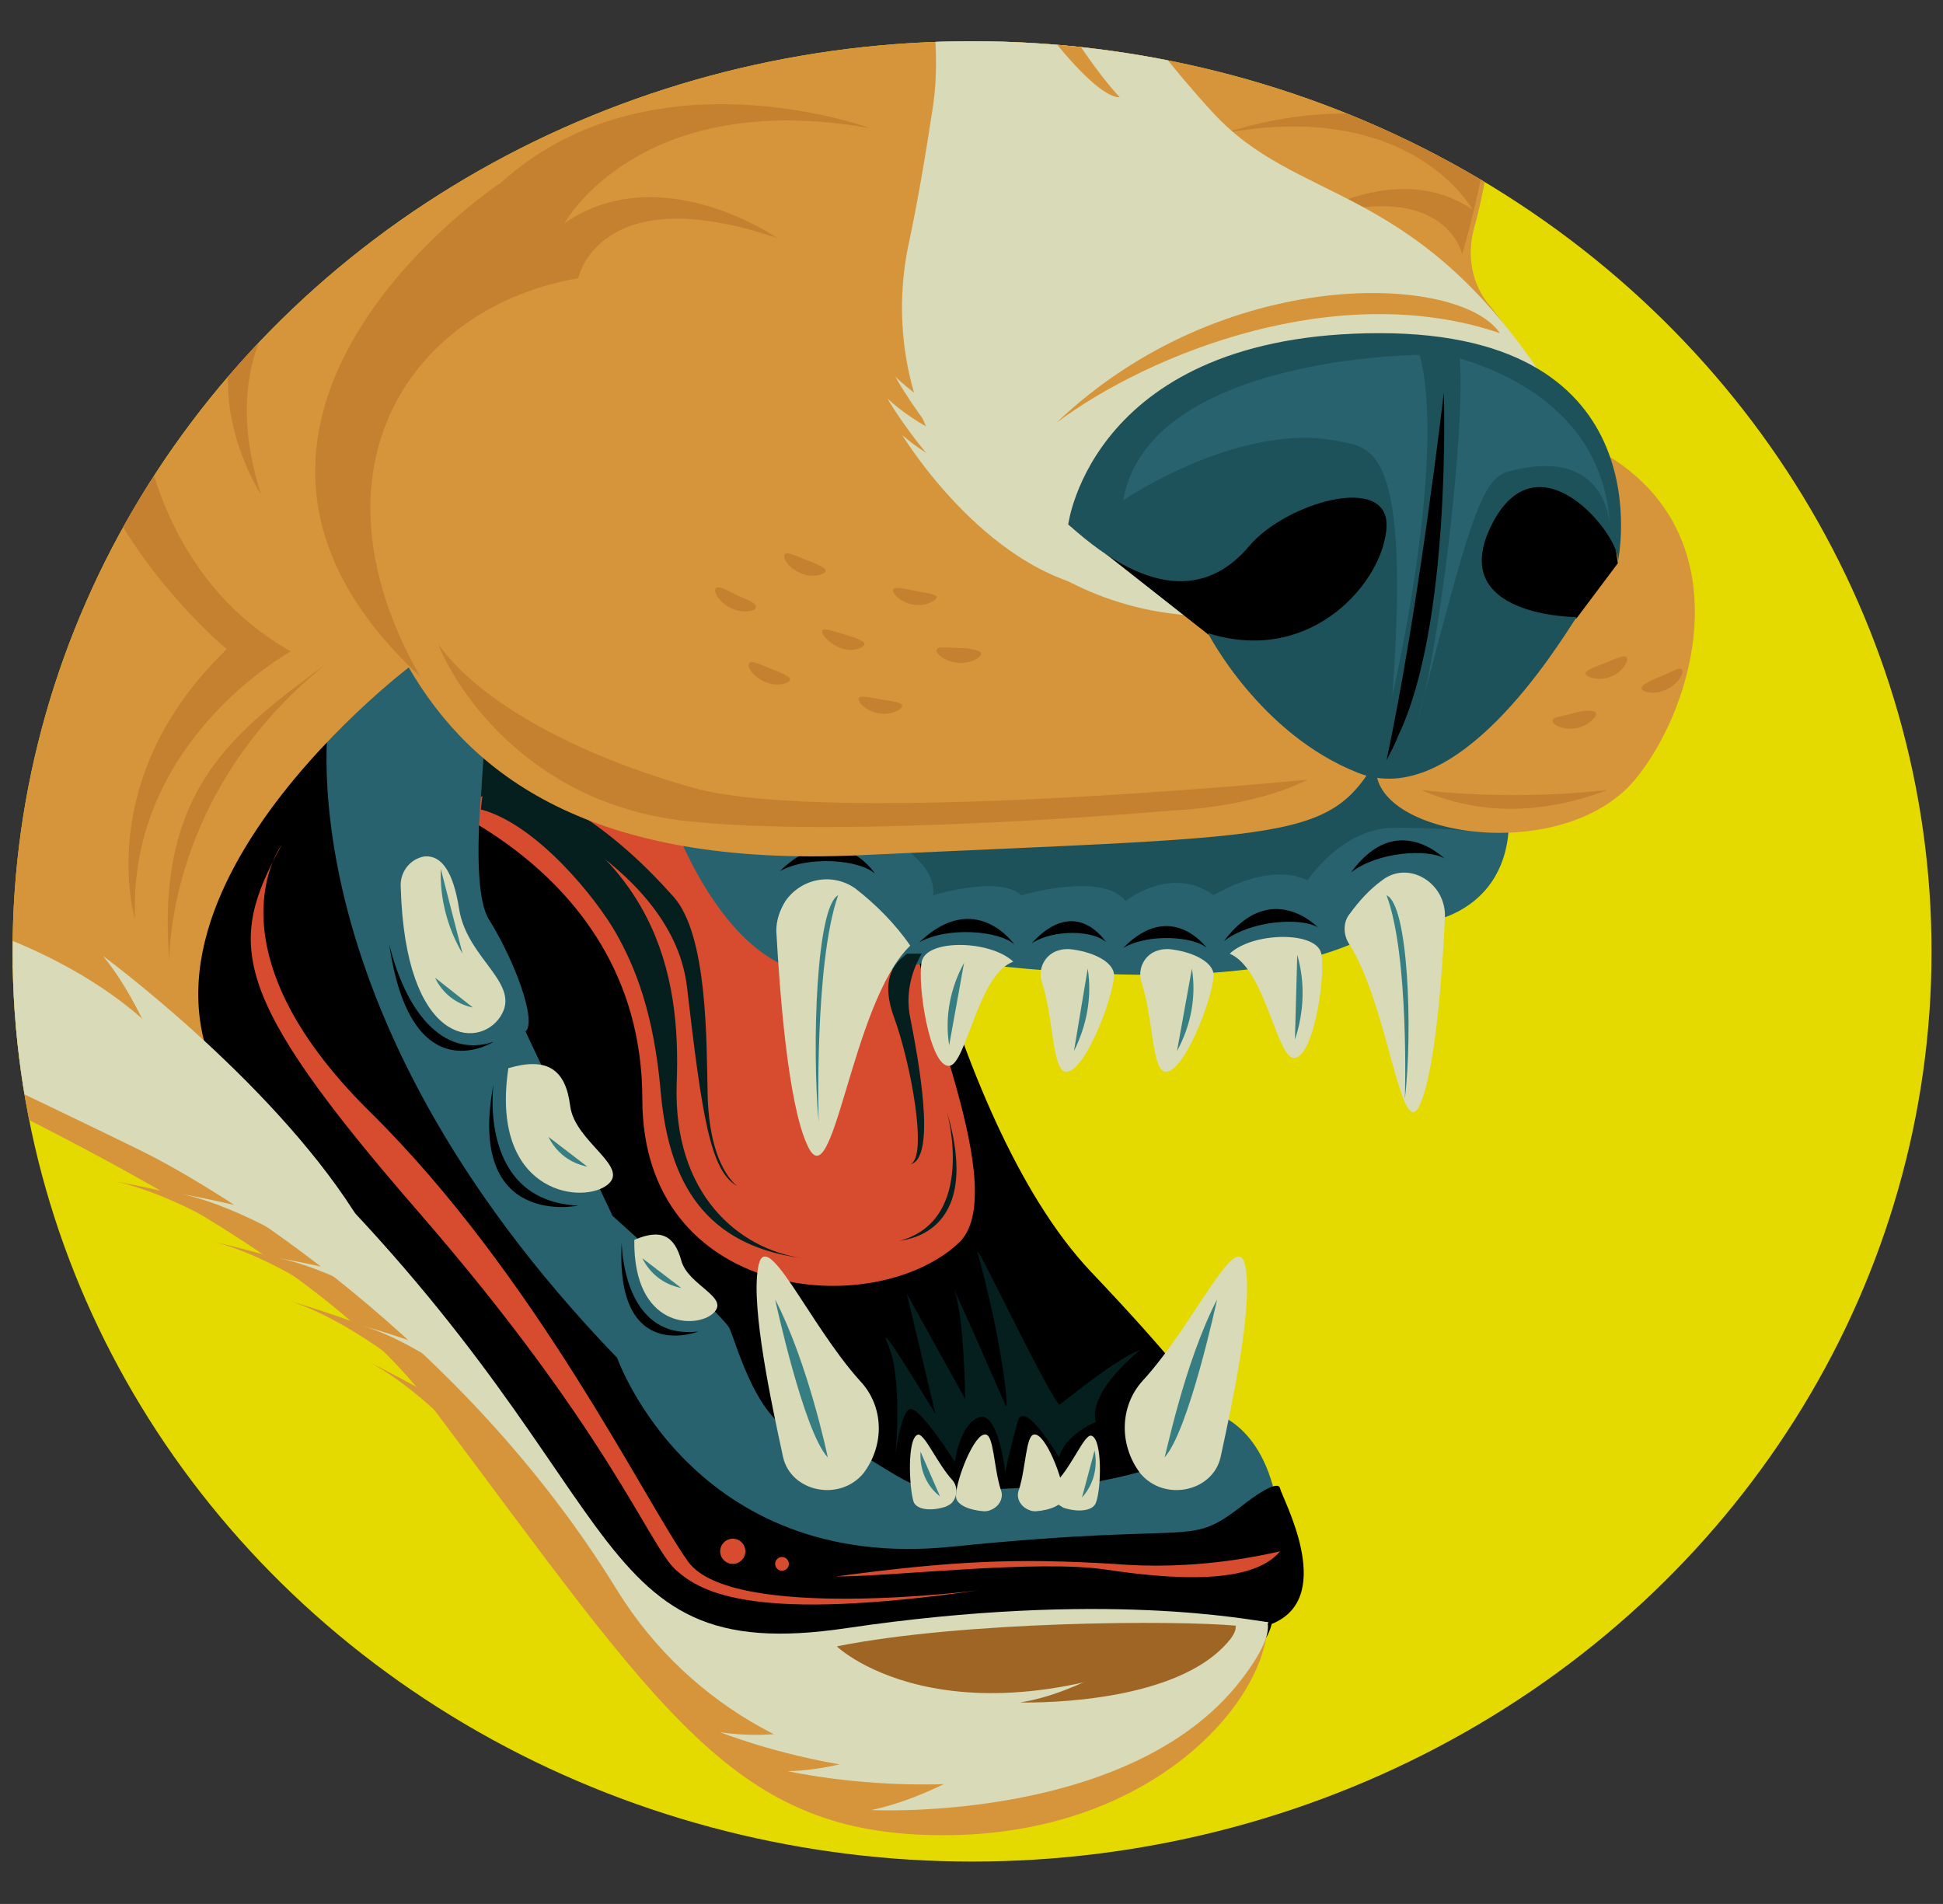 <?xml version="1.0" encoding="utf-8"?>
<!-- Generator: Adobe Illustrator 23.0.3, SVG Export Plug-In . SVG Version: 6.00 Build 0)  -->
<svg version="1.1" id="Layer_1" xmlns="http://www.w3.org/2000/svg" xmlns:xlink="http://www.w3.org/1999/xlink" x="0px" y="0px"
	 viewBox="0 0 169.7 166.3" style="enable-background:new 0 0 169.7 166.3;" xml:space="preserve">
<rect x="0" y="0" width="169.7" height="166.3" fill="#333333" stroke="none"/>
<style type="text/css">
	.st0{fill:#E4DA00;}
	.st1{clip-path:url(#SVGID_2_);}
	.st2{fill:#D6953A;}
	.st3{fill:#C68130;}
	.st4{fill:#D74B2F;}
	.st5{fill:#27626E;}
	.st6{fill:#051E1E;}
	.st7{fill:#1E525A;}
	.st8{fill:#377E83;}
	.st9{fill:#FFFFFF;}
	.st10{fill:#D8DAB8;}
	.st11{fill:#9F6524;}
</style>
<title>Asset 1</title>
<g>
	<g id="_1200">
		<ellipse class="st0" cx="84.9" cy="83.1" rx="83.8" ry="79.5"/>
		<g>
			<defs>
				<ellipse id="SVGID_1_" cx="84.9" cy="83.1" rx="83.8" ry="79.5"/>
			</defs>
			<clipPath id="SVGID_2_">
				<use xlink:href="#SVGID_1_"  style="overflow:visible;"/>
			</clipPath>
			<g class="st1">
				<path class="st2" d="M-92.8-9c0,0-11.4,22.5-10.5,39.9c0,0-11.8-33.9,2.1-56.8S-92.8-9-92.8-9z"/>
				<path class="st3" d="M73.1-81.3c0,0,26.7-1.4,58.5,22.3c0,0-18.3-4.6-28.2,5S90.6-74.6,73.1-81.3z"/>
				<path class="st3" d="M106.9-55.7c0,0,2.3-3.8,11.5-2.3c-2.5-2.6-5.7-4.3-9.2-4.9C103.5-63.7,106.9-55.7,106.9-55.7z"/>
				<path d="M77,64.2c0,0,5.4,33.3,18.3,46.9s17.8,21,15.8,30.6s-35.3,10.6-35.3,10.6l-18.3-7.3L30.6,110L1.4,79l37.2-34.2L77,64.2z
					"/>
				<path class="st4" d="M33,68.1c0,0,23.1,6.2,23.1,27.9c0,17.6,20.1,19.5,27.6,12.6c4.8-4.4-3.9-22.5-3.8-27.1s-8.2-9.2-8.2-9.2
					L36,55.3C36,55.3,27.4,61.9,33,68.1z"/>
				<path class="st5" d="M43.2,59.2c0,0-2.8,17.4-0.5,21.1s4.2,8.9,3.2,9.8l7.6,16.1c0,0,9.6,8.6,10.2,9.8c0.6,1.2,2.6,9.2,6.8,9.4
					s7.8,4.4,10.9,4.7s13.3-0.5,13.3-0.5s9.7-1.4,10.1-4.2s1.1-2,1.1-2s4.8,0.9,5.8,9.1s-28.2,6.2-28.2,6.2s-22.3-2.9-23-3.3
					S25,84.8,25,84.8l-3.8-20l18.5-11.7L43.2,59.2z"/>
				<path d="M28.8,62c0,0-4.8,25.6,25.1,56.6c0,0,6.6,18.8,29.2,16.5s20.4,0.3,25.8-3.9c0,0,2.7-2.1,2.9-1.2s4.8,9.2-0.4,11.7
					s-40,5.4-40,5.4l-13.5-3.4l-26.3-32.5L1.4,88L28.8,62z"/>
				<path class="st6" d="M42,70.7c4.9,1.3,10.1,7.8,11.8,10.8s3.3,7,3.9,13.8s3,13.4,12.4,14.6c-5.6-0.8-11.3-5.6-11-15.2
					c0.4-9.9-1.9-20.3-16.8-26.6L42,70.7z"/>
				<path class="st6" d="M42.7,69.3c0,0,16,5.8,17.3,16.9s2,16.1,4.4,17.4c0,0-2.5-1.6-2.6-8.2c-0.1-4.5,0-13.8-3-17.1
					c-2.4-2.7-5.1-5.2-8.2-7.2c-1.4-0.8-8.3-6.1-8.3-6.1L42,69.6L42.7,69.3z"/>
				<path class="st5" d="M57.8,69.1c0,0,4.8,16.3,14.5,16s6.9-1.5,11.3-1.1s25.4,3.4,36-2.3l4.7-1.1c0,0,7.4-0.7,7.5-8.9l-14.3-9.3
					L57.8,69.1z"/>
				<path class="st7" d="M75.5,72.2c0,0,6.4,2.4,6,6c0,0,5.8-1.8,7.7,0c0,0,7.1-2.1,9.1,0.5c0,0,4-3.2,7.7-0.5c0,0,4.8-3,8.2-1.3
					c0,0,3-4.6,7.6-4.6c2.5,0,5.1,0.1,7.6,0.4v-2.2l-4.6-4.8H90.9l-14.4,1.4L75.5,72.2z"/>
				<path d="M106.9,82.2c2.3-1.8,6.7-2.1,8.2-1.2C115.1,81,111,76.7,106.9,82.2z"/>
				<path d="M118,76.2c2.3-1.8,6.7-2.1,8.2-1.2C126.1,75,122,70.7,118,76.2z"/>
				<path d="M80.3,82.3c2.5-1.4,7-1,8.3,0.2C88.6,82.5,85.2,77.6,80.3,82.3z"/>
				<path d="M68.1,76.1c2.5-1.4,7-1,8.3,0.2C76.4,76.2,73,71.3,68.1,76.1z"/>
				<path d="M98.1,82.8c2.2-1.3,6.2-1,7.3,0C105.4,82.8,102.3,78.5,98.1,82.8z"/>
				<path d="M90.1,82.4c2-1.3,5.5-1.1,6.5-0.1C96.6,82.3,94,78.1,90.1,82.4z"/>
				<path class="st2" d="M35.7,58.3c5.4,9.3,15.8,17.5,39.4,16.4c40.8-1.9,41.3-1,46.3-10.5s5-29.8,5-29.8s-2.9,18.9-6.1,31.9
					c-1.7,6.6,16,9.6,22.5,1.8c5.4-6.5,9.8-22.2-3.8-29.1c-13.1-6.7-3.7-4.5-3.7-4.5c-1.5-2.7-3.2-5.3-5.1-7.7
					c-1.6-1.8-2.1-4.3-1.5-6.7c2.3-8.2,5.6-29.5-8-61.8C102.9-84.2,61.3-96.4,19.2-94.5s-81.3,0.4-94.7,26c0,0-53,73.8-16.5,111
					s109.2,53,129.6,80.2s26.5,37.6,44.8,37.6s28.3-11.8,28.3-18.6c0,0-13.1-1.9-37.1,1.7s-17.9-12.8-50.3-43.6
					C4.6,81.9,35.7,58.3,35.7,58.3z"/>
				<path d="M3.2-18.5c7-0.2,23.2-0.8,33.7,10.2c0.6,0.6,0.6,1.5,0,2.1c-0.1,0.1-0.3,0.2-0.5,0.3C29.6-3.4,8.2,2.9,3.2-18.5z"/>
				<circle class="st8" cx="19.8" cy="-11.5" r="4.1"/>
				<circle class="st4" cx="19.8" cy="-11.5" r="4.1"/>
				<circle class="st9" cx="19.8" cy="-13.7" r="1.4"/>
				<path d="M124.9-16.3c-5.2-0.1-13.8-0.7-21.3,8.3c-0.6,0.8-0.5,1.9,0.2,2.5c0.1,0.1,0.2,0.2,0.4,0.2
					C109.1-2.9,121.4,1,124.9-16.3z"/>
				<circle class="st4" cx="114.6" cy="-10.4" r="3.3"/>
				<circle class="st9" cx="114.6" cy="-12.1" r="1.2"/>
				<path class="st10" d="M74.7,77.6c-2-1.4-4.7-0.9-6.1,1.1c-0.5,0.8-0.8,1.7-0.8,2.6c0.3,5.3,1,15,2.7,18.7
					c2.3,5.2,3.8-12.4,9-17.4C78.2,80.7,76.5,79,74.7,77.6z"/>
				<path class="st10" d="M75.4,128.7c-2.1,2.5-6.3,1.6-7-1.4c-1-4.6-2.8-13-2.2-16.5c0.6-4.1,4.4,4.8,8.9,9.8
					C77.2,122.8,77.3,126.2,75.4,128.7L75.4,128.7z"/>
				<path class="st10" d="M99.6,128.7c2.1,2.5,6.3,1.6,7-1.4c1-4.6,2.8-13,2.2-16.5c-0.6-4.1-4.4,4.8-9,9.8
					C97.8,122.8,97.7,126.2,99.6,128.7L99.6,128.7z"/>
				<path class="st10" d="M120.7,76.9c2.3-1.8,5.6,0.2,5.5,3.2c-0.2,4.6-0.8,13-2.1,16.2c-1.7,4.2-2.8-8.5-6.3-13.9
					c-0.5-0.8-0.5-1.9,0.1-2.6C118.7,78.7,119.6,77.7,120.7,76.9z"/>
				<path class="st10" d="M88.5,84c-2-1.9-7.6-2-8,0s0.7,9.2,2.4,9.1C84.4,93,85.4,85.1,88.5,84z"/>
				<path class="st10" d="M99.7,85.8c-0.4-1.2,0.3-2.5,1.5-2.8c0.3-0.1,0.6-0.1,0.9-0.1c2,0.2,3.9,1.1,3.9,2.3
					c-0.1,2.1-2.7,8.8-4.3,8.4C100.6,93.3,100.7,88.8,99.7,85.8z"/>
				<path class="st10" d="M83.2,129.3c0.5,0.6,0.4,1.5-0.1,2c-0.1,0.1-0.3,0.2-0.5,0.3c-1.2,0.4-2.5,0.3-2.8-0.4
					c-0.4-1.2-0.6-5.7,0.4-5.9C80.8,125.3,81.9,127.9,83.2,129.3z"/>
				<path class="st10" d="M92.3,129.4c-0.5,0.6-0.5,1.5,0.1,2c0.2,0.1,0.3,0.2,0.5,0.3c1.2,0.4,2.5,0.3,2.8-0.4
					c0.5-1.2,0.6-5.7-0.4-5.9C94.7,125.3,93.7,127.9,92.3,129.4z"/>
				<path class="st10" d="M89,130.1c-0.3,0.7,0.1,1.5,0.9,1.8c0.2,0.1,0.4,0.1,0.6,0.1c1.3-0.1,2.5-0.6,2.4-1.4
					c0-1.3-1.6-5.5-2.6-5.3C89.6,125.4,89.6,128.2,89,130.1z"/>
				<path class="st10" d="M87.4,130.1c0.3,0.7-0.1,1.5-0.9,1.8c-0.2,0.1-0.4,0.1-0.6,0.1c-1.3-0.1-2.5-0.6-2.4-1.4
					c0-1.3,1.6-5.5,2.6-5.3C86.8,125.4,86.8,128.2,87.4,130.1z"/>
				<path class="st10" d="M91,85.8c-0.4-1.2,0.3-2.5,1.5-2.8c0.3-0.1,0.6-0.1,0.9-0.1c2,0.2,3.9,1.1,3.9,2.3
					c-0.1,2.1-2.7,8.8-4.3,8.4C91.9,93.3,92,88.8,91,85.8z"/>
				<path class="st10" d="M107.4,83.3c2-1.9,7.6-2,8,0s-0.7,9.2-2.4,9.1C111.5,92.4,110.5,84.6,107.4,83.3z"/>
				<path class="st10" d="M35,77.5c-0.1-1.3,0.8-2.5,2.1-2.7c1.5-0.1,2.5,1.4,3,4.6c0.7,4.4,5.5,6.5,3.6,9.4S35.4,91.3,35,77.5z"/>
				<path class="st10" d="M44.4,93.3c3.4-1,5,0.1,5.4,3.3s5.5,5.4,3.1,7S42.8,104,44.4,93.3z"/>
				<path class="st10" d="M55.4,108.3c2.3-1,3.5-0.4,4.1,1.8s4.3,3.2,2.8,4.6S55.3,116,55.4,108.3z"/>
				<path class="st11" d="M0.8-16.8C5.1-7,11.6,5,38.9-5c-0.7,0.2-13.5,7.7-24.4,4.6C8.7-2.1,3.3-6.2,0.8-16.8z"/>
				<path class="st11" d="M127.1-16.3c-2.9,9.2-7.3,20.5-25.8,11.1c0.4,0.2,8.9,6.7,16.2,4.2C121.5-2.4,125.2-6,127.1-16.3z"/>
				<path class="st2" d="M-10-44c0,0-32.6-4.1-51.9-1.4c0,0,21.5-0.5,30.8,2.9c0,0-12.3,3.8-20,3.4c0,0,13.4,0.9,19.2,0.9
					c0,0-16,5-25.1,4.3c0,0,6.8,1.4,20.3-0.9S-10-44-10-44z"/>
				<path class="st3" d="M3.2-20.5c7.9,0,26-1.3,36.9,13.4c0,0,5.9-19.2-1.1-28.6S29.7-27.1,3.2-20.5z"/>
				<path class="st10" d="M-49.4,72.2L-49.4,72.2L-49.4,72.2z"/>
				<path class="st10" d="M-30.4,80.1l11,5.2c0.6,0.3,24.6,11.7,31.7,15.2s28.1,16.4,41.6,38.4c13,21,44.2,22,56.9,2.8
					c-1.7-0.2-14.4-2.8-36.8,0.5c-24,3.6-17.9-12.8-50.3-43.6C19,94.1-13,71.5-30.4,80.1z"/>
				<path class="st11" d="M-61.6-19.3c-6.4,38.5,12.4,61.9,41,70.4C-20.6,51.1-83.3,49.4-61.6-19.3z"/>
				<path class="st11" d="M-39-18.4C-49.4,6.3-41.8,27.3-22.6,39C-22.6,39-66.8,26.5-39-18.4z"/>
				<path class="st11" d="M-71.9-20.4c-3.6,13.8-18.4,71.8,55.3,79.5C-45.2,62-106.3,47.8-71.9-20.4z"/>
				<path class="st11" d="M-86-18.8c-3.7,14.6-18.8,76.5,56.7,84.7C-58.6,69-121.2,53.9-86-18.8z"/>
				<path class="st10" d="M92,144c0,0-12.1,10.5-23.2,10.7c0,0,22,5,34.8-5.7S92,144,92,144z"/>
				<path class="st10" d="M86.6,145.6c0,0-13.4,7.3-23.7,5.7c0,0,19.3,7.8,33.4,0.4S86.6,145.6,86.6,145.6z"/>
				<path class="st10" d="M8.6,94.8c0,0-5.6-10.8-13-14.5c0,0,15.9,3.9,22,15S8.6,94.8,8.6,94.8z"/>
				<path class="st10" d="M16.2,99.3c0,0-2.4-9.9-7.2-15.8c0,0,14.4,10.6,21.9,22.3C35.4,112.9,16.2,99.3,16.2,99.3z"/>
				<path class="st10" d="M94.1,44.2c0,0-10-1.5-15.3-6.2c0,0,7.8,12.9,18.5,13.6S94.1,44.2,94.1,44.2z"/>
				<path class="st10" d="M92.6,41.4c0,0-10-1.8-15.1-6.6c0,0,7.5,13.1,18.1,14.1S92.6,41.4,92.6,41.4z"/>
				<path class="st10" d="M93.2,39.9c0,0-9.9-2-15-7c0,0,7.2,13.3,17.9,14.5S93.2,39.9,93.2,39.9z"/>
				<path class="st2" d="M-70.7-61c10,0.4,20-0.3,29.8-1.9c8.7-1.5,15.8,1.5,17.7,6.2c0,0-1.5-18.1-14.1-17.8S-51.7-65.8-70.7-61z"
					/>
				<path class="st3" d="M36.7,59.1C26.3,40.8,36,26.8,50.5,24.3c0,0,1.8-8.8,17.4-3.5c0,0-10.2-7.1-18.6-1.3c0,0,6.5-11.9,26.7-8.3
					c0,0-19.2-7.1-32.3,4.8C43.6,16,12.6,36.8,36.7,59.1z"/>
				<path class="st3" d="M107.1,11.6c16.3-2.9,21.5,6.7,21.5,6.7c-6.8-4.6-15,1.1-15,1.1c12.6-4.3,14.1,2.8,14.1,2.8
					c0.9-3,1.6-6.1,2.1-9.2C119.5,7,107.1,11.6,107.1,11.6z"/>
				<path class="st3" d="M38.3,56.3c1.1,3,7.3,13.8,21.5,15.4s42.5-0.9,42.5-0.9s7-0.2,11.9-2.7c0,0-41.7,4.1-53.7,0.7
					S41.2,60.4,38.3,56.3z"/>
				<path class="st3" d="M124.1,69c2.1,0.9,7.9,3.2,16.3,0C134.9,69.6,129.5,69.6,124.1,69z"/>
				<path class="st3" d="M30.8,18.7c-5.2,5.9-12.1,11.5-8,24.5C22.8,43.2,12.5,27.6,30.8,18.7z"/>
				<path class="st3" d="M75.5,56.3c-0.1,0.3-1.1,0.7-2.1,0.3s-1.7-1.2-1.6-1.5s0.9,0,1.9,0.3S75.6,56,75.5,56.3z"/>
				<path class="st3" d="M85.7,57.1c0,0.3-0.9,0.9-2,0.8s-1.9-0.7-1.9-1.1s0.9-0.2,1.9-0.2S85.7,56.8,85.7,57.1z"/>
				<path class="st3" d="M66,53.1c-0.1,0.3-1.2,0.5-2.2,0c-1-0.5-1.5-1.4-1.3-1.7s0.9,0.1,1.9,0.6C65.3,52.4,66.2,52.7,66,53.1z"/>
				<path class="st3" d="M81.8,52.2c-0.1,0.3-1,0.8-2.1,0.6s-1.8-1-1.7-1.3s0.9-0.1,1.9,0.1S81.9,51.9,81.8,52.2z"/>
				<path class="st3" d="M72.1,49.9c-0.1,0.3-1.1,0.6-2.1,0.2s-1.6-1.2-1.5-1.6s0.9,0,1.9,0.4S72.2,49.6,72.1,49.9z"/>
				<path class="st3" d="M78.8,61.7c-0.1,0.3-1,0.8-2.1,0.6s-1.8-1-1.7-1.3s0.9-0.1,2,0.1S78.8,61.3,78.8,61.7z"/>
				<path class="st3" d="M69,59.4c-0.1,0.3-1.1,0.6-2.1,0.2s-1.6-1.2-1.5-1.6s0.9,0,1.9,0.4S69.1,59.1,69,59.4z"/>
				<path class="st3" d="M146.9,58.5c0.2,0.3-0.3,1.2-1.3,1.7s-2,0.3-2.2,0s0.6-0.7,1.6-1.1S146.7,58.2,146.9,58.5z"/>
				<path class="st3" d="M139.4,62.3c0.1,0.3-0.7,1.1-1.7,1.3s-2-0.2-2.1-0.6s0.8-0.4,1.8-0.7S139.3,62,139.4,62.3z"/>
				<path class="st3" d="M142.1,57.5c0.1,0.3-0.4,1.2-1.4,1.6s-2,0.1-2.2-0.2s0.7-0.6,1.7-1S142,57.1,142.1,57.5z"/>
				<path class="st3" d="M-10-10.5C-6.8-0.4-9.6,14.9,38.3,8.6C38.3,8.6-20.6,25.6-10-10.5z"/>
				<path class="st3" d="M129-2.3C117.4,9.9,100.1,0,100.1,0c8,7.6,15,9.3,20.9,8.3c5-0.7,8.6-5.3,8-10.3C129-2.1,129-2.2,129-2.3z"
					/>
				<path class="st10" d="M7.9-94C34.4-82,46.1-75.3,57.2-56.7c7.3,12.2,27,47.2,24.3,65.9c-0.7,4.6-1.4,8.7-2.2,12.4
					c-2.9,14.6,6.6,28.8,21.2,31.7c2.1,0.4,4.3,0.6,6.5,0.5c5-0.2,10.1-0.4,14.8-0.4c7.6,0,16.7-15,12.4-21.3
					c-11.2-16.3-21-14.3-28.3-22.3c-13-14.1-33.8-47.8-33.6-66.6s-46.5-38-46.5-38L7.9-94z"/>
				<path class="st2" d="M21.8-91.4C43.3-85.1,66-71.9,72.4-47.7c5.9,22.1,17.8,48,25.4,56.2c-4.2,0.1-21.9-25.4-28.2-54.9
					C62.2-80.5,21.8-91.4,21.8-91.4z"/>
				<polygon points="93.3,45.8 105.5,55.4 117.5,62.4 130.4,56.3 137.7,54 141.3,49.2 140.3,41.8 132.3,37.5 106,37.5 				"/>
				<path class="st2" d="M92.3,36.9c8.2-6.1,24.6-12.6,38.7-7.8C127.5,23.9,106.9,23,92.3,36.9z"/>
				<path class="st7" d="M93.3,45.8c7.6,6.9,12.6,5.7,15.8,1.9s12.2-6.4,12-1.7s-6.5,12.2-15.6,9.3c0,0,4.5,8.8,13.1,12.2
					s17.4-11,19.1-13.6c0,0-11.5,0-7.4-8.1s11.4,1.2,11,3.3c0,0,4.3-20-20.8-20S93.3,45.8,93.3,45.8z"/>
				<path d="M126.1,34.3c0,0-2.2,19-5,32.1c0.3-0.6,0.7-1.3,1-2.1C126.8,54.6,126.1,34.3,126.1,34.3z"/>
				<path class="st3" d="M27.8-29.7c0,0-10.5,4.3-16.8,4.6c0,0,16-7.3,18.8-10.4L27.8-29.7z"/>
				<path class="st3" d="M32.6-33.3c0,0-10.9,3.2-17.2,2.8c0,0,11.3-3.8,17-6.7c0.5-0.2,1.1-0.1,1.3,0.4c0.1,0.3,0.1,0.6,0,0.9
					L32.6-33.3z"/>
				<path class="st3" d="M124.9-18.8c-5,0-16.6-0.9-23.6,9.1c0,0-3.5-16.1,1-22.5S108-23.3,124.9-18.8z"/>
				<path class="st3" d="M108.4-25.9c0,0,8,4.3,12.8,4.5c0,0-12.2-7.3-14.4-10.3L108.4-25.9z"/>
				<path class="st3" d="M104.7-29.5c0,0,8.3,3.2,13.1,2.8c-4.5-2-8.8-4.2-13-6.8c-0.7-0.4-1.4,0.5-1,1.3L104.7-29.5z"/>
				<path class="st10" d="M16.1-91.4c0,0,15.2,7.8,25.3,15.6c0.7-0.3-8.3-10.1-22.9-15.6C5-96.5,16.1-91.4,16.1-91.4z"/>
				<path class="st10" d="M37.4-82.8c0,0,12.2,11.9,19.7,22.3c0.8,0-5-12.1-17.4-21.6C28.3-90.9,37.4-82.8,37.4-82.8z"/>
				<path class="st10" d="M28.4-91.9c0,0,16,5.9,27.1,12.3c0.7-0.3-9.5-9-24.7-12.6C16.8-95.6,28.4-91.9,28.4-91.9z"/>
				<path class="st10" d="M43.7-82.7c0,0,15.4,7.4,25.7,14.9c0.7-0.3-8.6-9.9-23.4-14.9C32.5-87.4,43.7-82.7,43.7-82.7z"/>
				<path class="st11" d="M30.8-21.7c7.1,4,10,8.9,9.1,12.9c-0.2,1.2-0.1,2.5-0.8,3.6c-1.9,3-7.3,8.5-21.3,8.1
					C34.7,6.9,54-1.7,48.8-13.7C48.8-13.7,44.7-22.8,30.8-21.7z"/>
				<path class="st11" d="M31.4-19.2c8.6,2.8,12.9,6.7,12.2,13.4L39-4.2C40.2-6.5,41.1-14.3,31.4-19.2z"/>
				<path class="st11" d="M46.2-18.7c2,5.3,4.2,8.5,1.2,16.2C47.4-2.4,55.5-10,46.2-18.7z"/>
				<path class="st11" d="M107.4-15.6c-3.2,1.4-5.6,4.2-6.4,7.6c-0.2,0.8-0.1,1.6,0.2,2.3c0.9,2,3.7,5.9,12.2,6.7
					C103,2.3,92-4.5,96-11.7C96-11.7,101.2-20.3,107.4-15.6z"/>
				<path class="st11" d="M100.9-5.7c-0.1-2.5,1.1-6.1,6.2-8.7c-6.4,2.1-9.6,4.9-9.1,9.8l3.4,1.2C101.1-4,100.9-4.8,100.9-5.7"/>
				<path class="st11" d="M96.7-14.4c-0.8,4-1.9,6.5,0.8,11.8C97.5-2.6,91.4-7.3,96.7-14.4z"/>
				<path class="st4" d="M24.6,73.8c-4.7,8.6-4.7,12.9,11.9,32S56.7,135,59,137.1s7,4.6,26.5,1.8c0,0-21.6,2.8-25.4-2.5
					s-13.3-25-27.8-39.3S24.6,73.8,24.6,73.8z"/>
				<path class="st4" d="M73,137.7c5.1,0,17.6-1.5,23.6-0.6s12.8,1.3,15.2-1.6c-4.8,1.1-9.7,1.5-14.5,1.1
					C88.9,136.1,83.4,136.3,73,137.7z"/>
				<circle class="st4" cx="64" cy="135.5" r="1.1"/>
				<circle class="st4" cx="68.3" cy="136.6" r="0.6"/>
				<path class="st3" d="M-14.7-28.3c-10.6,18.5-19,43.7,16.5,50.7c5.3,1,9.4,5.4,10,10.8c0.7,7.7,3.7,18.1,13.6,23.7
					c0,0-14.3,7.8-13.6,23.4c0,0-3.8-12.2,8-23.6c0,0-10.1-8.3-13.1-19.9C5.6,32.4,2.2,29-2.2,28C-19,23.8-45.9,8.1-14.7-28.3z"/>
				<path class="st3" d="M28.6,57.9c-7.9,5.9-15.1,10.8-13.8,26.1C14.8,84.1,14.3,69.3,28.6,57.9z"/>
				<path class="st2" d="M-30,80.1c0,0-22.5-8.2-31.1-7.7c-0.2-0.7,21.5-0.9,29.5,1.6L-30,80.1z"/>
				<path class="st2" d="M-39,76.3c0,0-21.7-10.3-30.3-10.5c-0.2-0.8,21.5,1.1,29.2,4.3L-39,76.3z"/>
				<path class="st2" d="M42,127.3c0,0-4.7-5.6-9.7-8.3c0,0,7.7,3.8,10,6L42,127.3z"/>
				<path class="st2" d="M36.2,120.1c0,0-5.6-4.8-11-6.5c0,0,8.3,2.4,10.9,4.3L36.2,120.1z"/>
				<path class="st2" d="M29.8,114.1c0,0-5.9-4.4-11.4-5.7c0,0,8.4,1.9,11.1,3.5L29.8,114.1z"/>
				<path class="st2" d="M21.7,108.5c0,0-6.1-4.1-11.6-5.3c0,0,8.5,1.5,11.2,3.1L21.7,108.5z"/>
				<path class="st10" d="M27.5,109.6c0,0-6.1-4.1-11.6-5.3c0,0,8.5,1.5,11.2,3.1L27.5,109.6z"/>
				<path class="st10" d="M36,115.2c0,0-6.1-4.1-11.6-5.3c0,0,8.5,1.5,11.2,3L36,115.2z"/>
				<path class="st10" d="M42.7,122.3c0,0-5.6-4.8-11-6.5c0,0,8.3,2.4,10.9,4.2L42.7,122.3z"/>
				<path class="st10" d="M106.6,141.3c-3.8,1.5-7.5,3.3-11,5.4c0,0-10,9.4-19.5,11.4c0,0,23.3,1.2,32.7-11.9
					c1.6-2.2,2.1-3.6,1.9-4.5C109.3,141.8,107.9,141.6,106.6,141.3z"/>
				<path class="st11" d="M105.6,141.9c-2,0.6-4,1.3-5.9,2.2c0,0-5.4,3.8-10.6,4.6c0,0,12.7,0.4,17.8-4.9c0.9-0.9,1.1-1.5,1-1.8
					C107.1,142.1,106.4,142.1,105.6,141.9z"/>
				<path class="st11" d="M108,142c-5.4-0.5-23.9-0.4-34.9,1.8C73,143.8,84,154.1,108,142z"/>
				<path class="st2" d="M-25-7.1c-2,3.9-4.9,15.8,3.8,30l-11.2-1.1C-32.5,21.8-32.5,3.8-25-7.1z"/>
				<path class="st2" d="M-24.8,5.3c-0.3,3.2,2.4,12.3,8.1,20.2c1.9,2.7,2,4.2,5.4,6.7l-9.4,2.6C-20.7,34.9-27.5,18.2-24.8,5.3z"/>
				<path d="M34,82.5c1.4,5.7,4.6,10,9.1,8.5C43.1,91,35.9,95.6,34,82.5z"/>
				<path d="M43.1,94.7c0,0-1.4,10.2,7.4,10.6C50.6,105.3,40.7,107.4,43.1,94.7z"/>
				<path d="M54.3,108.5c0,0,0,8.6,6.7,7.8C61,116.3,53.7,119.2,54.3,108.5z"/>
				<path class="st10" d="M35-8.7c0.2,0.8,0.1,1.7-0.3,2.4c0,0,1.6-0.4,1.5-0.8C35.9-7.9,35.5-8.4,35-8.7z"/>
				<path class="st10" d="M105.1-8.3c-0.2,0.8-0.1,1.7,0.3,2.3c0,0-1.6-0.4-1.5-0.8C104.1-7.4,104.5-7.9,105.1-8.3z"/>
				<path class="st8" d="M67.7,113.5c0,0,2.5,11.6,4.6,13.8C72.3,127.3,70.6,119.1,67.7,113.5z"/>
				<path class="st8" d="M106.3,113.5c0,0-2.5,11.6-4.6,13.8C101.8,127.3,103.4,119.1,106.3,113.5z"/>
				<path class="st8" d="M73.2,78.2c-1.9,1-2.3,13.1-1.7,19.8C71.5,98,71.1,84.2,73.2,78.2z"/>
				<path class="st8" d="M121.1,78.2C123,79,123.4,90,122.7,96C122.7,96,123.1,83.5,121.1,78.2z"/>
				<path class="st8" d="M82.9,91.3c-0.4-2.5,0.1-5,1.3-7.2L82.9,91.3z"/>
				<path class="st8" d="M104.1,84.6c0.4,2.5-0.1,5-1.3,7.2L104.1,84.6z"/>
				<path class="st8" d="M95,84.6c0.4,2.5-0.1,5-1.2,7.2L95,84.6z"/>
				<path class="st8" d="M95.6,126.7c0.3,1.5-0.1,3-1.1,4.1L95.6,126.7z"/>
				<path class="st8" d="M59.5,112.5c-1.5-0.3-2.7-1.2-3.4-2.6L59.5,112.5z"/>
				<path class="st8" d="M41.3,88c-1.5-0.3-2.7-1.3-3.3-2.6L41.3,88z"/>
				<path class="st8" d="M51.3,101.9c-1.5-0.3-2.7-1.2-3.4-2.6L51.3,101.9z"/>
				<path class="st8" d="M40.4,83.3c-1.3-2.2-2-4.8-1.9-7.4L40.4,83.3z"/>
				<path class="st8" d="M82.1,130.7c-1.2-0.9-1.8-2.4-1.7-3.9L82.1,130.7z"/>
				<path class="st8" d="M113.3,83.4c0.7,2.4,0.6,5-0.2,7.4L113.3,83.4z"/>
				<path class="st6" d="M79.5,101.7c1.6-0.6,0-9-1.4-12.8s0.4-5,1.1-5.6h1.3c-1,1.7-1.4,3.7-1,5.6C80.1,92,81.9,101.2,79.5,101.7z"
					/>
				<path class="st6" d="M82.7,97.1c0,0,2.7,9.5-4.2,11.3C78.5,108.3,86,108.2,82.7,97.1z"/>
				<path class="st6" d="M99.6,117.9c0,0-4.6,3.6-3.9,6.3c0,0-2.7,1.1-3.2,3.1c0,0-3-5.1-3.6-3.2c-0.4,1.5-0.8,3-1.1,4.5
					c0,0-0.6-5.4-2.3-4.8s-2.1,3.9-2.1,3.9s-3.2-5.1-4-4.6s-1.2,4.1-1.2,4.1s0.7-6.9-0.7-9.9c-1.1-2.6,4.2,6.2,4.2,6.2l-2.5-10.5
					l5.1,9.2c0,0-0.1-7.2-0.9-9.3s4.4,9.8,4.4,9.8c0.4,1.1-0.2-5.3-2.4-13.2c-0.5-1.8,5.4,10.9,7.1,13.2
					C92.4,122.9,97.2,118.8,99.6,117.9z"/>
				<path class="st5" d="M121.6,60.8c0,0,4.8-20.6,2.4-29.8c0,0-23.7,0.1-25.9,12.7c0,0,10.4-7.1,19.1-5.1
					C119.9,39.1,123.2,39.5,121.6,60.8z"/>
				<path class="st5" d="M123.8,63c1.8-5.7,4.2-25,3.7-31.7c0.6,0.3,12.5,3,13.1,14.6c0,0-0.2-7.1-8.9-4.7
					C129.3,41.8,128.2,46.2,123.8,63z"/>
			</g>
		</g>
	</g>
</g>
</svg>
